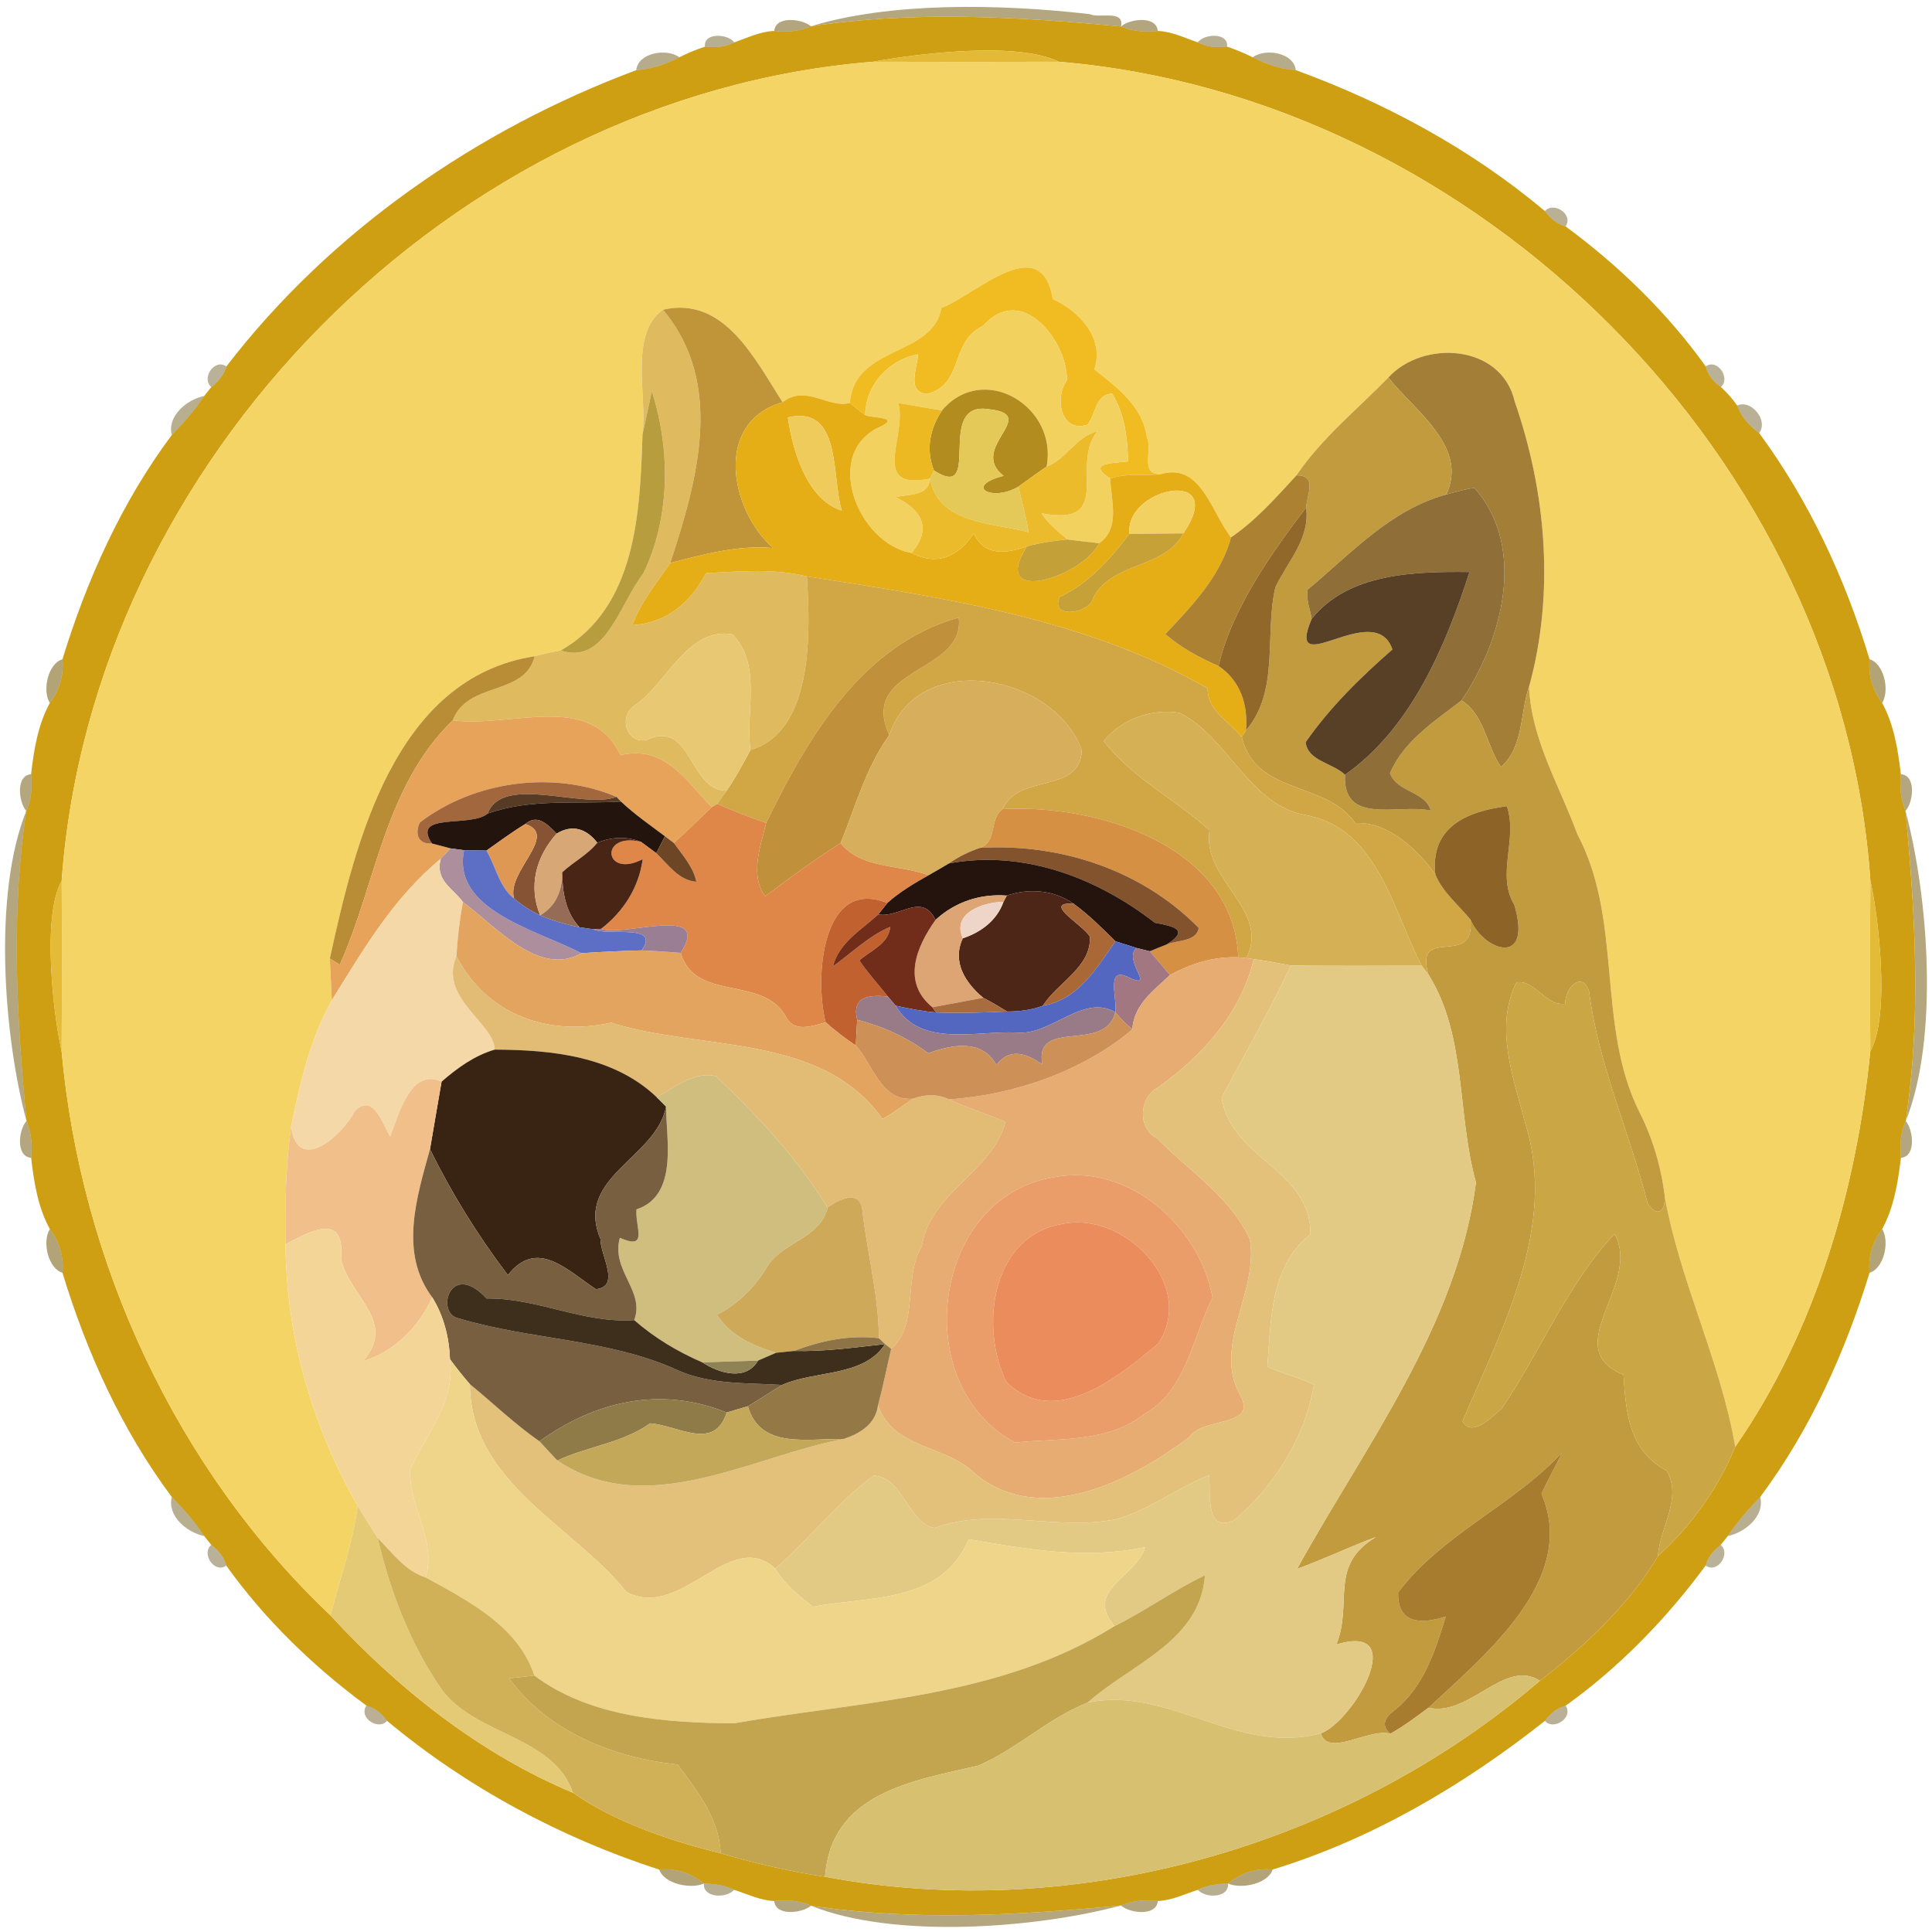 <?xml version="1.0" encoding="UTF-8" ?>
<!DOCTYPE svg PUBLIC "-//W3C//DTD SVG 1.1//EN" "http://www.w3.org/Graphics/SVG/1.1/DTD/svg11.dtd">
<svg width="250pt" height="250pt" viewBox="0 0 250 250" version="1.1" xmlns="http://www.w3.org/2000/svg">
<g id="#6c530583">
<path fill="#6c5305" opacity="0.51" d=" M 104.94 3.40 C 115.04 0.29 129.18 0.46 141.02 1.83 C 142.25 2.42 145.52 1.19 145.06 3.43 C 131.71 2.16 118.27 1.38 104.94 3.40 Z" />
<path fill="#6c5305" opacity="0.51" d=" M 246.57 104.94 C 249.52 115.91 250.94 134.27 246.60 145.06 C 248.61 131.73 247.84 118.29 246.57 104.94 Z" />
<path fill="#6c5305" opacity="0.51" d=" M 104.94 246.60 C 118.27 248.61 131.71 247.84 145.06 246.57 C 134.09 249.52 115.72 250.94 104.94 246.60 Z" />
</g>
<g id="#cd9d0cf7">
<path fill="#cd9d0c" opacity="0.97" d=" M 104.94 3.40 C 118.27 1.38 131.71 2.16 145.06 3.43 C 146.57 4.06 148.20 4.19 149.81 4.01 C 151.63 4.06 153.29 4.91 154.99 5.48 C 156.15 6.12 157.49 6.18 158.78 6.04 C 159.91 6.41 161.02 6.87 162.09 7.41 C 163.83 8.30 165.71 8.95 167.67 9.07 C 179.28 13.31 190.43 19.33 199.91 27.32 C 200.59 28.23 201.46 28.99 202.58 29.29 C 209.45 34.35 215.75 40.46 220.72 47.41 C 221.00 48.54 221.75 49.42 222.68 50.08 C 223.48 50.80 224.18 51.60 224.79 52.48 C 225.33 53.95 226.37 55.13 227.63 56.03 C 234.11 64.82 238.77 74.88 241.92 85.31 C 241.72 87.36 242.32 89.32 243.55 90.96 C 245.09 93.78 245.60 97.03 245.97 100.19 C 245.80 101.80 245.94 103.43 246.57 104.94 C 247.84 118.29 248.61 131.73 246.60 145.06 C 245.93 146.55 245.80 148.19 245.98 149.81 C 245.60 152.96 245.09 156.22 243.55 159.04 C 242.32 160.68 241.72 162.63 241.92 164.69 C 238.76 175.00 234.24 185.03 227.77 193.71 C 226.25 195.28 224.79 196.93 223.58 198.76 C 223.35 199.05 222.89 199.62 222.66 199.91 C 221.77 200.60 221.01 201.46 220.71 202.58 C 215.65 209.45 209.54 215.75 202.59 220.72 C 201.46 221.00 200.59 221.76 199.91 222.68 C 189.43 230.98 177.53 238.00 164.68 241.92 C 162.55 241.70 160.55 242.38 158.91 243.73 C 157.57 243.77 156.22 243.93 155.01 244.54 C 153.30 245.09 151.63 245.92 149.81 245.99 C 148.20 245.80 146.56 245.94 145.06 246.57 C 131.71 247.84 118.27 248.61 104.94 246.60 C 103.44 245.92 101.80 245.80 100.19 245.99 C 98.37 245.92 96.70 245.09 94.99 244.54 C 93.78 243.93 92.42 243.77 91.09 243.73 C 89.44 242.38 87.44 241.70 85.31 241.93 C 72.55 237.80 60.40 231.28 50.09 222.68 C 49.41 221.77 48.54 221.00 47.42 220.71 C 40.55 215.65 34.24 209.54 29.28 202.59 C 28.99 201.46 28.23 200.60 27.34 199.91 C 27.11 199.62 26.65 199.05 26.42 198.76 C 25.21 196.93 23.75 195.28 22.23 193.71 C 15.76 185.03 11.22 175.02 8.08 164.69 C 8.28 162.63 7.68 160.68 6.45 159.04 C 4.90 156.22 4.39 152.96 4.03 149.81 C 4.20 148.20 4.06 146.57 3.43 145.06 C 2.16 131.71 1.39 118.27 3.40 104.94 C 4.07 103.44 4.20 101.80 4.02 100.19 C 4.39 97.03 4.90 93.78 6.45 90.96 C 7.68 89.32 8.28 87.37 8.08 85.31 C 11.24 75.00 15.75 64.97 22.23 56.29 C 23.75 54.72 25.21 53.07 26.42 51.24 C 26.65 50.95 27.11 50.38 27.34 50.09 C 28.23 49.39 28.99 48.53 29.29 47.42 C 42.72 29.93 61.75 16.76 82.33 9.08 C 84.29 8.95 86.17 8.30 87.91 7.41 C 88.98 6.87 90.08 6.41 91.22 6.04 C 92.51 6.18 93.85 6.12 95.01 5.48 C 96.70 4.91 98.37 4.06 100.19 4.01 C 101.80 4.19 103.45 4.07 104.94 3.40 M 112.98 7.99 C 58.49 12.34 11.91 59.60 7.98 113.99 C 5.39 118.53 6.92 131.41 7.97 136.00 C 10.45 163.37 22.76 190.08 42.76 209.03 C 51.52 218.56 62.21 227.01 74.14 231.98 C 79.51 235.75 86.74 238.21 93.25 239.81 C 97.68 241.11 102.19 242.18 106.76 242.85 C 139.18 248.97 174.25 238.91 199.26 217.49 C 204.35 213.61 210.97 207.61 214.54 201.32 C 218.77 197.64 222.54 192.21 224.54 187.21 C 234.92 172.30 240.23 153.95 242.02 136.01 C 244.61 131.46 243.07 118.58 242.03 114.00 C 238.32 59.42 191.36 12.53 137.02 7.99 C 131.53 5.29 118.44 6.99 112.98 7.99 Z" />
</g>
<g id="#6b520582">
<path fill="#6b5205" opacity="0.51" d=" M 100.19 4.01 C 100.32 2.03 103.78 2.40 104.94 3.40 C 103.45 4.07 101.80 4.19 100.19 4.01 Z" />
<path fill="#6b5205" opacity="0.51" d=" M 145.06 3.43 C 146.20 2.39 149.69 2.02 149.81 4.01 C 148.20 4.19 146.57 4.06 145.06 3.43 Z" />
<path fill="#6b5205" opacity="0.51" d=" M 100.19 245.99 C 101.80 245.80 103.44 245.92 104.94 246.60 C 103.78 247.60 100.32 247.97 100.19 245.99 Z" />
<path fill="#6b5205" opacity="0.51" d=" M 145.06 246.57 C 146.56 245.94 148.20 245.80 149.81 245.99 C 149.69 247.98 146.20 247.61 145.06 246.57 Z" />
</g>
<g id="#5e480571">
<path fill="#5e4805" opacity="0.44" d=" M 91.22 6.04 C 91.00 4.18 94.18 4.34 95.01 5.48 C 93.85 6.12 92.51 6.18 91.22 6.04 Z" />
<path fill="#5e4805" opacity="0.44" d=" M 154.99 5.48 C 155.81 4.34 159.00 4.18 158.78 6.04 C 157.49 6.18 156.15 6.12 154.99 5.48 Z" />
<path fill="#5e4805" opacity="0.44" d=" M 91.09 243.73 C 92.42 243.77 93.78 243.93 94.99 244.54 C 94.04 245.67 90.93 245.63 91.09 243.73 Z" />
<path fill="#5e4805" opacity="0.44" d=" M 155.01 244.54 C 156.22 243.93 157.57 243.77 158.91 243.73 C 159.06 245.63 155.96 245.67 155.01 244.54 Z" />
</g>
<g id="#614a0476">
<path fill="#614a04" opacity="0.46" d=" M 82.33 9.08 C 82.56 6.83 86.22 6.19 87.91 7.41 C 86.17 8.30 84.29 8.95 82.33 9.08 Z" />
<path fill="#614a04" opacity="0.46" d=" M 162.09 7.41 C 163.78 6.19 167.44 6.83 167.67 9.07 C 165.71 8.95 163.83 8.30 162.09 7.41 Z" />
</g>
<g id="#e3b935ff">
<path fill="#e3b935" opacity="1.00" d=" M 112.98 7.99 C 118.44 6.99 131.53 5.29 137.02 7.99 C 129.01 8.02 121.00 8.01 112.98 7.99 Z" />
</g>
<g id="#f5d466ff">
<path fill="#f5d466" opacity="1.00" d=" M 7.98 113.99 C 11.91 59.60 58.49 12.34 112.98 7.99 C 121.00 8.01 129.01 8.02 137.02 7.99 C 191.36 12.53 238.32 59.42 242.03 114.00 C 241.97 121.34 241.96 128.67 242.02 136.01 C 240.23 153.95 234.92 172.30 224.54 187.21 C 222.63 176.07 217.39 165.89 215.42 154.82 C 214.96 151.00 213.86 147.27 212.11 143.84 C 206.55 132.59 210.04 119.10 204.11 107.95 C 201.82 101.69 198.13 95.66 197.86 88.86 C 201.19 76.77 200.09 63.73 196.01 51.98 C 194.31 44.52 184.17 43.91 179.65 48.85 C 175.62 52.99 171.02 56.70 167.76 61.51 C 165.13 64.37 162.53 67.33 159.30 69.53 C 156.77 66.37 155.40 59.75 150.18 61.37 C 147.42 61.41 149.19 58.28 148.41 56.63 C 147.89 52.58 144.56 50.13 141.60 47.80 C 143.01 43.62 139.39 40.10 136.23 38.70 C 134.73 29.70 126.28 38.15 121.82 39.84 C 120.70 46.22 110.57 44.62 109.96 52.14 C 107.23 52.90 104.25 49.68 101.27 52.05 C 97.70 46.52 93.72 38.23 85.78 40.08 C 81.35 43.27 83.78 51.27 83.14 56.21 C 82.82 66.20 82.36 78.58 72.56 84.17 C 71.42 84.36 70.30 84.61 69.19 84.92 C 51.08 87.71 45.98 108.92 42.68 124.04 C 42.75 125.39 42.88 128.09 42.94 129.43 C 40.10 134.52 38.80 140.20 37.66 145.86 C 36.95 150.87 36.89 155.95 36.95 161.01 C 37.02 172.87 40.42 184.59 46.29 194.86 C 45.64 199.70 43.97 204.31 42.76 209.03 C 22.76 190.08 10.45 163.37 7.97 136.00 C 8.03 128.66 8.03 121.33 7.98 113.99 Z" />
</g>
<g id="#5844046b">
<path fill="#584404" opacity="0.42" d=" M 199.91 27.32 C 201.07 26.00 203.66 27.79 202.58 29.29 C 201.46 28.99 200.59 28.23 199.91 27.32 Z" />
<path fill="#584404" opacity="0.42" d=" M 47.42 220.71 C 48.54 221.00 49.41 221.77 50.09 222.68 C 48.92 224.00 46.34 222.21 47.42 220.71 Z" />
<path fill="#584404" opacity="0.42" d=" M 199.91 222.68 C 200.59 221.76 201.46 221.00 202.59 220.72 C 203.65 222.21 201.07 224.00 199.91 222.68 Z" />
</g>
<g id="#f0bc22ff">
<path fill="#f0bc22" opacity="1.00" d=" M 121.82 39.84 C 126.28 38.15 134.73 29.70 136.23 38.70 C 139.39 40.10 143.01 43.62 141.60 47.80 C 144.56 50.13 147.89 52.58 148.41 56.63 C 149.19 58.28 147.42 61.41 150.18 61.37 C 148.01 61.58 145.76 61.18 143.65 61.93 C 140.60 59.89 143.78 59.97 145.97 59.70 C 145.90 56.71 145.53 53.54 143.91 50.95 C 141.74 50.96 141.81 53.60 140.74 54.95 C 137.22 56.09 136.43 51.45 138.05 49.19 C 138.16 44.26 132.24 36.46 127.20 42.18 C 122.85 44.21 124.79 49.76 119.97 50.97 C 117.22 50.75 118.73 47.56 118.79 45.85 C 114.96 46.57 112.04 49.77 111.95 53.71 C 111.27 53.21 110.61 52.68 109.96 52.14 C 110.57 44.62 120.70 46.22 121.82 39.84 Z" />
</g>
<g id="#dfba5eff">
<path fill="#dfba5e" opacity="1.00" d=" M 83.14 56.21 C 83.78 51.27 81.35 43.27 85.78 40.08 C 93.77 49.57 90.29 62.03 86.73 72.85 C 84.97 75.45 82.90 77.93 81.82 80.90 C 86.27 80.60 89.34 78.01 91.36 74.16 C 95.69 73.95 100.15 73.52 104.41 74.59 C 104.82 81.25 105.45 94.59 97.11 97.05 C 96.41 92.17 98.66 86.04 94.77 82.08 C 89.01 81.10 86.32 88.36 82.24 91.21 C 79.64 92.81 81.43 97.07 84.37 95.45 C 89.56 93.79 89.29 102.29 94.02 102.32 C 93.72 102.75 93.12 103.59 92.82 104.02 L 92.11 104.43 C 88.66 100.98 86.14 96.39 80.27 97.71 C 76.44 89.43 66.16 94.21 58.59 93.21 C 60.52 88.10 67.90 90.14 69.19 84.92 C 70.30 84.61 71.42 84.36 72.56 84.17 C 78.36 86.16 80.29 77.90 83.24 74.23 C 86.74 66.96 86.78 58.22 84.35 50.63 C 84.05 52.02 83.45 54.81 83.14 56.21 Z" />
</g>
<g id="#c09539ff">
<path fill="#c09539" opacity="1.00" d=" M 85.78 40.08 C 93.72 38.23 97.70 46.52 101.27 52.05 C 92.35 54.62 94.41 65.89 100.02 70.91 C 95.45 70.52 91.07 71.72 86.73 72.85 C 90.29 62.03 93.77 49.57 85.78 40.08 Z" />
</g>
<g id="#f3d15fff">
<path fill="#f3d15f" opacity="1.00" d=" M 127.20 42.18 C 132.24 36.46 138.16 44.26 138.05 49.19 C 136.43 51.45 137.22 56.09 140.74 54.95 C 141.81 53.60 141.74 50.96 143.91 50.95 C 145.53 53.54 145.90 56.71 145.97 59.70 C 143.78 59.97 140.60 59.89 143.65 61.93 C 143.79 64.83 144.98 68.36 142.24 70.29 C 140.87 70.14 139.49 69.98 138.12 69.81 C 136.92 68.76 135.63 67.77 134.76 66.42 C 144.32 68.24 138.40 60.04 142.00 55.84 C 139.25 56.42 138.03 59.42 135.43 60.37 C 136.91 52.61 127.28 46.78 121.91 53.09 C 120.00 52.84 118.12 52.44 116.22 52.15 C 117.49 56.20 112.37 63.60 120.36 61.92 C 120.15 64.29 117.62 63.87 115.92 64.34 C 119.25 65.96 120.68 68.38 117.95 71.55 C 110.90 70.31 106.30 58.41 114.05 55.15 C 116.45 53.91 112.91 54.15 111.95 53.71 C 112.04 49.77 114.96 46.57 118.79 45.85 C 118.73 47.56 117.22 50.75 119.97 50.97 C 124.79 49.76 122.85 44.21 127.20 42.18 Z" />
</g>
<g id="#a37e36ff">
<path fill="#a37e36" opacity="1.00" d=" M 179.65 48.85 C 184.17 43.91 194.31 44.52 196.01 51.98 C 200.09 63.73 201.19 76.77 197.86 88.86 C 196.69 92.21 197.17 96.70 194.22 99.24 C 192.35 96.52 192.09 92.47 189.12 90.64 C 194.34 82.96 197.66 70.86 190.78 63.13 C 189.54 63.30 188.34 63.66 187.15 63.99 C 190.05 57.77 183.02 53.16 179.65 48.85 Z" />
</g>
<g id="#56420468">
<path fill="#564204" opacity="0.41" d=" M 27.34 50.09 C 25.99 48.93 27.79 46.33 29.29 47.42 C 28.99 48.53 28.23 49.39 27.34 50.09 Z" />
<path fill="#564204" opacity="0.41" d=" M 220.72 47.41 C 222.21 46.35 223.99 48.91 222.68 50.08 C 221.75 49.42 221.00 48.54 220.72 47.41 Z" />
<path fill="#564204" opacity="0.41" d=" M 27.34 199.91 C 28.23 200.60 28.99 201.46 29.28 202.59 C 27.78 203.67 25.99 201.07 27.34 199.91 Z" />
<path fill="#564204" opacity="0.41" d=" M 220.71 202.58 C 221.01 201.46 221.77 200.60 222.66 199.91 C 224.01 201.07 222.21 203.67 220.71 202.58 Z" />
</g>
<g id="#c19b3eff">
<path fill="#c19b3e" opacity="1.00" d=" M 167.76 61.51 C 171.02 56.70 175.62 52.99 179.65 48.85 C 183.02 53.16 190.05 57.77 187.15 63.99 C 179.87 65.98 174.82 71.64 169.21 76.30 C 168.99 77.59 169.53 78.84 169.73 80.09 C 166.15 88.52 177.92 77.32 180.18 84.04 C 176.05 87.65 172.09 91.53 168.95 96.04 C 169.24 98.50 172.47 98.72 174.04 100.25 C 173.75 106.88 180.89 103.97 185.15 104.89 C 184.42 102.33 180.78 102.57 179.86 100.04 C 181.68 95.85 185.63 93.32 189.12 90.64 C 192.09 92.47 192.35 96.52 194.22 99.24 C 197.17 96.70 196.69 92.21 197.86 88.86 C 198.13 95.66 201.82 101.69 204.11 107.95 C 210.04 119.10 206.55 132.59 212.11 143.84 C 213.86 147.27 214.96 151.00 215.42 154.82 C 215.50 156.94 214.35 157.50 213.20 155.70 C 210.87 146.51 206.82 137.76 205.63 128.31 C 204.73 125.50 202.45 127.93 202.55 129.88 C 199.99 130.27 198.66 126.72 196.22 127.12 C 193.32 133.00 195.87 139.56 197.40 145.46 C 201.53 158.81 194.33 171.94 189.25 183.89 C 190.44 186.10 193.06 183.33 194.30 182.28 C 199.35 174.92 202.75 166.22 208.92 159.67 C 212.53 166.16 201.53 174.38 210.08 177.90 C 210.39 182.81 210.79 187.73 215.71 190.34 C 217.69 193.96 214.79 197.62 214.54 201.32 C 210.97 207.61 204.35 213.61 199.26 217.49 C 194.73 214.53 190.13 222.20 184.85 220.98 C 192.24 214.08 204.22 204.34 199.47 193.31 C 200.26 191.49 201.30 189.79 202.12 187.97 C 195.78 194.79 186.48 198.62 180.92 206.06 C 180.79 210.17 183.95 210.20 187.07 209.18 C 185.73 213.64 184.17 218.43 180.36 221.37 C 179.24 222.19 178.62 223.30 179.92 224.34 C 177.00 223.60 171.90 227.45 170.91 224.30 C 175.21 222.69 182.48 209.88 172.93 212.80 C 175.10 207.33 171.88 202.64 178.02 198.90 C 174.58 200.17 171.29 201.78 167.84 203.01 C 176.64 187.09 188.61 171.50 190.99 153.00 C 188.50 144.15 189.82 134.04 184.84 126.11 C 182.90 119.57 190.98 125.41 190.27 118.99 C 192.11 123.18 198.33 125.10 195.95 117.09 C 193.57 113.14 196.45 108.53 194.98 104.32 C 189.76 105.01 185.07 107.01 185.73 113.15 C 183.47 109.96 179.57 106.27 175.36 106.51 C 171.64 101.01 162.55 102.98 160.68 95.38 L 161.23 94.50 C 165.62 89.40 163.60 82.08 165.03 76.01 C 166.61 72.63 169.56 69.72 169.01 65.67 C 169.13 64.01 170.50 61.48 167.76 61.51 Z" />
</g>
<g id="#b38c20ff">
<path fill="#b38c20" opacity="1.00" d=" M 121.91 53.09 C 127.28 46.78 136.91 52.61 135.43 60.37 C 134.20 61.23 132.98 62.09 131.78 62.97 C 128.46 64.98 124.56 62.96 129.86 61.57 C 125.20 57.95 134.70 53.69 128.01 52.96 C 120.81 51.76 127.36 65.05 120.85 60.88 C 119.78 58.17 120.31 55.46 121.91 53.09 Z" />
</g>
<g id="#5d470471">
<path fill="#5d4704" opacity="0.44" d=" M 22.23 56.29 C 21.60 53.81 24.24 51.67 26.42 51.24 C 25.21 53.07 23.75 54.72 22.23 56.29 Z" />
<path fill="#5d4704" opacity="0.44" d=" M 22.23 193.71 C 23.75 195.28 25.21 196.93 26.42 198.76 C 24.24 198.33 21.60 196.19 22.23 193.71 Z" />
<path fill="#5d4704" opacity="0.44" d=" M 223.58 198.76 C 224.79 196.93 226.25 195.28 227.77 193.71 C 228.40 196.19 225.76 198.33 223.58 198.76 Z" />
</g>
<g id="#b89d3fff">
<path fill="#b89d3f" opacity="1.00" d=" M 84.35 50.63 C 86.78 58.22 86.74 66.96 83.24 74.23 C 80.29 77.90 78.36 86.16 72.56 84.17 C 82.36 78.58 82.82 66.20 83.14 56.21 C 83.45 54.81 84.05 52.02 84.35 50.63 Z" />
</g>
<g id="#e5ae17ff">
<path fill="#e5ae17" opacity="1.00" d=" M 101.27 52.05 C 104.25 49.68 107.23 52.90 109.96 52.14 C 110.61 52.68 111.27 53.21 111.95 53.71 C 112.91 54.15 116.45 53.91 114.05 55.15 C 106.30 58.41 110.90 70.31 117.95 71.55 C 121.47 73.38 124.20 71.78 126.00 69.02 C 127.42 72.01 130.15 71.65 132.87 70.71 C 127.96 78.45 139.95 74.76 142.24 70.29 C 144.98 68.36 143.79 64.83 143.65 61.93 C 145.76 61.18 148.01 61.58 150.18 61.37 C 155.40 59.75 156.77 66.37 159.30 69.53 C 157.90 74.59 154.29 78.35 150.79 82.05 C 152.82 83.83 155.22 85.11 157.68 86.18 C 160.51 88.10 161.51 91.17 161.23 94.50 L 160.68 95.38 C 159.06 93.35 156.24 91.99 156.27 89.08 C 140.60 80.06 122.08 77.33 104.41 74.59 C 100.15 73.52 95.69 73.95 91.36 74.16 C 89.34 78.01 86.27 80.60 81.82 80.90 C 82.90 77.93 84.97 75.45 86.73 72.85 C 91.07 71.72 95.45 70.52 100.02 70.91 C 94.41 65.89 92.35 54.62 101.27 52.05 M 101.95 54.01 C 102.57 58.42 104.47 64.67 108.93 66.07 C 107.55 61.66 108.97 52.39 101.95 54.01 M 146.15 69.08 C 143.64 72.35 140.99 75.41 137.16 77.23 C 135.72 80.11 140.96 79.48 141.45 77.40 C 143.80 72.64 150.74 73.65 153.12 69.02 C 159.04 60.34 145.50 63.04 146.15 69.08 Z" />
</g>
<g id="#ecb922ff">
<path fill="#ecb922" opacity="1.00" d=" M 116.22 52.15 C 118.12 52.44 120.00 52.84 121.91 53.09 C 120.31 55.46 119.78 58.17 120.85 60.88 C 120.72 61.14 120.48 61.66 120.36 61.92 C 112.37 63.60 117.49 56.20 116.22 52.15 Z" />
</g>
<g id="#5944046c">
<path fill="#594404" opacity="0.42" d=" M 224.79 52.48 C 226.59 51.62 228.88 54.41 227.63 56.03 C 226.37 55.13 225.33 53.95 224.79 52.48 Z" />
</g>
<g id="#e4c858ff">
<path fill="#e4c858" opacity="1.00" d=" M 120.85 60.88 C 127.36 65.05 120.81 51.76 128.01 52.96 C 134.70 53.69 125.20 57.95 129.86 61.57 C 124.56 62.96 128.46 64.98 131.78 62.97 C 132.23 64.93 132.78 66.87 133.10 68.86 C 128.33 67.62 121.39 67.80 120.36 61.92 C 120.48 61.66 120.72 61.14 120.85 60.88 Z" />
</g>
<g id="#eecb5bff">
<path fill="#eecb5b" opacity="1.00" d=" M 101.95 54.01 C 108.97 52.39 107.55 61.66 108.93 66.07 C 104.47 64.67 102.57 58.42 101.95 54.01 Z" />
</g>
<g id="#ecbb2cff">
<path fill="#ecbb2c" opacity="1.00" d=" M 135.43 60.37 C 138.03 59.42 139.25 56.42 142.00 55.84 C 138.40 60.04 144.32 68.24 134.76 66.42 C 135.63 67.77 136.92 68.76 138.12 69.81 C 136.35 69.98 134.58 70.22 132.87 70.71 C 130.15 71.65 127.42 72.01 126.00 69.02 C 124.20 71.78 121.47 73.38 117.95 71.55 C 120.68 68.38 119.25 65.96 115.92 64.34 C 117.62 63.87 120.15 64.29 120.36 61.92 C 121.39 67.80 128.33 67.62 133.10 68.86 C 132.78 66.87 132.23 64.93 131.78 62.97 C 132.98 62.09 134.20 61.23 135.43 60.37 Z" />
</g>
<g id="#ac8232ff">
<path fill="#ac8232" opacity="1.00" d=" M 159.30 69.53 C 162.53 67.33 165.13 64.37 167.76 61.51 C 170.50 61.48 169.13 64.01 169.01 65.67 C 164.56 71.52 159.37 78.83 157.68 86.18 C 155.22 85.11 152.82 83.83 150.79 82.05 C 154.29 78.35 157.90 74.59 159.30 69.53 Z" />
</g>
<g id="#f3d160ff">
<path fill="#f3d160" opacity="1.00" d=" M 146.15 69.08 C 145.50 63.04 159.04 60.34 153.12 69.02 C 151.37 69.04 147.89 69.06 146.15 69.08 Z" />
</g>
<g id="#8f6f37ff">
<path fill="#8f6f37" opacity="1.00" d=" M 187.15 63.99 C 188.34 63.66 189.54 63.30 190.78 63.13 C 197.66 70.86 194.34 82.96 189.12 90.64 C 185.63 93.32 181.68 95.85 179.86 100.04 C 180.78 102.57 184.42 102.33 185.15 104.89 C 180.89 103.97 173.75 106.88 174.04 100.25 C 182.53 94.33 187.05 83.66 190.15 74.02 C 183.18 73.94 174.45 74.12 169.73 80.09 C 169.53 78.84 168.99 77.59 169.21 76.30 C 174.82 71.64 179.87 65.98 187.15 63.99 Z" />
</g>
<g id="#91682aff">
<path fill="#91682a" opacity="1.00" d=" M 157.68 86.18 C 159.37 78.83 164.56 71.52 169.01 65.67 C 169.56 69.72 166.61 72.63 165.03 76.01 C 163.60 82.08 165.62 89.40 161.23 94.50 C 161.51 91.17 160.51 88.10 157.68 86.18 Z" />
</g>
<g id="#c6a138ff">
<path fill="#c6a138" opacity="1.00" d=" M 146.15 69.08 C 147.89 69.06 151.37 69.04 153.12 69.02 C 150.74 73.65 143.80 72.64 141.45 77.40 C 140.96 79.48 135.72 80.11 137.16 77.23 C 140.99 75.41 143.64 72.35 146.15 69.08 Z" />
</g>
<g id="#c4a039ff">
<path fill="#c4a039" opacity="1.00" d=" M 132.87 70.71 C 134.58 70.22 136.35 69.98 138.12 69.81 C 139.49 69.98 140.87 70.14 142.24 70.29 C 139.95 74.76 127.96 78.45 132.87 70.71 Z" />
</g>
<g id="#574026ff">
<path fill="#574026" opacity="1.00" d=" M 169.73 80.09 C 174.45 74.12 183.18 73.94 190.15 74.02 C 187.05 83.66 182.53 94.33 174.04 100.25 C 172.47 98.72 169.24 98.50 168.95 96.04 C 172.09 91.53 176.05 87.65 180.18 84.04 C 177.92 77.32 166.15 88.52 169.73 80.09 Z" />
</g>
<g id="#d1a645ff">
<path fill="#d1a645" opacity="1.00" d=" M 104.41 74.59 C 122.08 77.33 140.60 80.06 156.27 89.08 C 156.24 91.99 159.06 93.35 160.68 95.38 C 162.55 102.98 171.64 101.01 175.36 106.51 C 179.57 106.27 183.47 109.96 185.73 113.15 C 186.68 115.49 188.72 117.08 190.27 118.99 C 190.98 125.41 182.90 119.57 184.84 126.11 C 184.62 125.82 184.18 125.25 183.96 124.96 C 180.17 117.64 178.23 107.05 168.78 105.44 C 161.55 104.01 158.93 95.42 152.66 92.25 C 149.06 91.62 145.11 93.07 142.82 95.88 C 146.51 100.69 152.11 103.43 156.51 107.44 C 155.50 113.90 164.43 117.67 161.28 123.98 L 160.23 123.88 C 159.67 109.33 141.81 104.02 129.75 104.70 C 131.79 99.99 139.75 102.82 139.98 97.09 C 136.51 87.32 118.91 83.82 115.07 95.12 C 111.05 86.30 124.93 87.18 124.06 79.91 C 111.43 83.43 104.46 95.58 99.14 106.48 C 96.99 105.78 94.89 104.92 92.82 104.02 C 93.12 103.59 93.72 102.75 94.02 102.32 C 95.19 100.65 96.13 98.83 97.11 97.05 C 105.45 94.59 104.82 81.25 104.41 74.59 Z" />
</g>
<g id="#c1903aff">
<path fill="#c1903a" opacity="1.00" d=" M 99.14 106.48 C 104.46 95.58 111.43 83.43 124.06 79.91 C 124.93 87.18 111.05 86.30 115.07 95.12 C 112.05 99.33 110.70 104.36 108.77 109.11 C 105.39 111.23 102.19 113.60 99.01 115.99 C 96.99 113.22 98.43 109.49 99.14 106.48 Z" />
</g>
<g id="#e9c873ff">
<path fill="#e9c873" opacity="1.00" d=" M 82.24 91.21 C 86.32 88.36 89.01 81.10 94.77 82.08 C 98.66 86.04 96.41 92.17 97.11 97.05 C 96.13 98.83 95.19 100.65 94.02 102.32 C 89.29 102.29 89.56 93.79 84.37 95.45 C 81.43 97.07 79.64 92.81 82.24 91.21 Z" />
</g>
<g id="#7257058a">
<path fill="#725705" opacity="0.54" d=" M 6.45 90.96 C 5.41 89.29 6.26 85.82 8.08 85.31 C 8.28 87.37 7.68 89.32 6.45 90.96 Z" />
<path fill="#725705" opacity="0.54" d=" M 241.92 85.31 C 243.74 85.82 244.58 89.29 243.55 90.96 C 242.32 89.32 241.72 87.36 241.92 85.31 Z" />
<path fill="#725705" opacity="0.54" d=" M 6.45 159.04 C 7.68 160.68 8.28 162.63 8.08 164.69 C 6.26 164.18 5.41 160.70 6.45 159.04 Z" />
<path fill="#725705" opacity="0.54" d=" M 241.92 164.69 C 241.72 162.63 242.32 160.68 243.55 159.04 C 244.58 160.70 243.74 164.18 241.92 164.69 Z" />
</g>
<g id="#b98c36ff">
<path fill="#b98c36" opacity="1.00" d=" M 42.68 124.04 C 45.98 108.92 51.08 87.71 69.19 84.92 C 67.90 90.14 60.52 88.10 58.59 93.21 C 49.73 101.81 48.70 114.28 43.97 124.83 C 43.65 124.63 43.00 124.24 42.68 124.04 Z" />
</g>
<g id="#d7ae5bff">
<path fill="#d7ae5b" opacity="1.00" d=" M 115.07 95.12 C 118.91 83.82 136.51 87.32 139.98 97.09 C 139.75 102.82 131.79 99.99 129.75 104.70 C 127.94 105.99 129.10 108.87 126.84 109.71 C 125.40 110.19 124.03 110.86 122.79 111.73 C 121.92 112.25 121.05 112.76 120.16 113.26 C 116.46 111.84 111.48 112.48 108.77 109.11 C 110.70 104.36 112.05 99.33 115.07 95.12 Z" />
</g>
<g id="#d5b054ff">
<path fill="#d5b054" opacity="1.00" d=" M 142.82 95.88 C 145.11 93.07 149.06 91.62 152.66 92.25 C 158.93 95.42 161.55 104.01 168.78 105.44 C 178.23 107.05 180.17 117.64 183.96 124.96 C 178.32 124.98 172.68 125.00 167.05 124.94 C 165.45 124.64 163.85 124.32 162.23 124.12 L 161.28 123.98 C 164.43 117.67 155.50 113.90 156.51 107.44 C 152.11 103.43 146.51 100.69 142.82 95.88 Z" />
</g>
<g id="#e7a35aff">
<path fill="#e7a35a" opacity="1.00" d=" M 43.97 124.83 C 48.70 114.28 49.73 101.81 58.59 93.21 C 66.16 94.21 76.44 89.43 80.27 97.71 C 86.14 96.39 88.66 100.98 92.11 104.43 C 90.49 105.99 88.88 107.57 87.20 109.08 C 86.91 108.86 86.33 108.43 86.04 108.21 C 84.11 106.76 82.11 105.38 80.35 103.72 L 79.77 103.11 C 71.72 99.68 61.43 100.99 54.33 106.43 C 53.65 107.88 54.08 109.28 55.90 109.15 C 56.50 109.31 57.70 109.62 58.30 109.78 C 57.98 110.12 57.35 110.79 57.04 111.12 C 50.94 116.14 47.06 122.79 42.94 129.43 C 42.88 128.09 42.75 125.39 42.68 124.04 C 43.00 124.24 43.65 124.63 43.97 124.83 Z" />
</g>
<g id="#6c520582">
<path fill="#6c5205" opacity="0.51" d=" M 3.40 104.94 C 2.39 103.78 2.03 100.31 4.02 100.19 C 4.20 101.80 4.07 103.44 3.40 104.94 Z" />
<path fill="#6c5205" opacity="0.51" d=" M 245.97 100.19 C 247.97 100.30 247.61 103.79 246.57 104.94 C 245.94 103.43 245.80 101.80 245.97 100.19 Z" />
<path fill="#6c5205" opacity="0.51" d=" M 3.43 145.06 C 0.48 134.08 -0.94 115.73 3.40 104.94 C 1.39 118.27 2.16 131.71 3.43 145.06 Z" />
<path fill="#6c5205" opacity="0.51" d=" M 3.43 145.06 C 4.06 146.57 4.20 148.20 4.03 149.81 C 2.03 149.70 2.38 146.20 3.43 145.06 Z" />
<path fill="#6c5205" opacity="0.51" d=" M 245.98 149.81 C 245.80 148.19 245.93 146.55 246.60 145.06 C 247.60 146.22 247.96 149.69 245.98 149.81 Z" />
</g>
<g id="#a2673dff">
<path fill="#a2673d" opacity="1.00" d=" M 54.33 106.43 C 61.43 100.99 71.72 99.68 79.77 103.11 C 75.49 104.77 65.04 100.11 63.10 105.28 C 60.91 107.14 53.15 105.05 55.90 109.15 C 54.08 109.28 53.65 107.88 54.33 106.43 Z" />
</g>
<g id="#583b25ff">
<path fill="#583b25" opacity="1.00" d=" M 63.10 105.28 C 65.04 100.11 75.49 104.77 79.77 103.11 L 80.35 103.72 C 74.60 104.07 68.63 103.29 63.10 105.28 Z" />
</g>
<g id="#23150eff">
<path fill="#23150e" opacity="1.00" d=" M 63.10 105.28 C 68.63 103.29 74.60 104.07 80.35 103.72 C 82.11 105.38 84.11 106.76 86.04 108.21 C 85.76 108.76 85.20 109.86 84.92 110.40 C 84.42 110.03 83.43 109.30 82.93 108.93 C 81.10 108.22 79.22 108.27 77.29 109.05 C 75.88 107.23 74.06 106.63 72.03 107.87 C 70.90 106.73 69.55 105.25 67.97 106.63 C 66.23 107.68 64.61 108.90 62.95 110.06 C 62.23 110.05 60.77 110.03 60.05 110.02 C 59.61 109.96 58.74 109.84 58.30 109.78 C 57.70 109.62 56.50 109.31 55.90 109.15 C 53.15 105.05 60.91 107.14 63.10 105.28 Z" />
</g>
<g id="#df8748ff">
<path fill="#df8748" opacity="1.00" d=" M 92.11 104.43 L 92.82 104.02 C 94.89 104.92 96.99 105.78 99.14 106.48 C 98.43 109.49 96.99 113.22 99.01 115.99 C 102.19 113.60 105.39 111.23 108.77 109.11 C 111.48 112.48 116.46 111.84 120.16 113.26 C 118.29 114.31 116.43 115.42 114.82 116.85 C 106.22 113.41 105.39 126.86 106.85 132.29 C 104.94 132.81 102.67 133.69 101.60 131.38 C 98.51 126.22 89.92 129.64 88.08 123.30 C 92.19 116.91 80.77 121.30 77.78 120.19 C 80.66 117.98 82.69 114.81 83.16 111.18 C 78.16 113.77 77.49 107.63 82.93 108.93 C 83.43 109.30 84.42 110.03 84.92 110.40 C 86.46 111.87 87.80 113.92 90.11 114.10 C 89.70 112.15 88.32 110.65 87.20 109.08 C 88.88 107.57 90.49 105.99 92.11 104.43 Z" />
</g>
<g id="#8d6328ff">
<path fill="#8d6328" opacity="1.00" d=" M 185.73 113.15 C 185.07 107.01 189.76 105.01 194.98 104.32 C 196.45 108.53 193.57 113.14 195.95 117.09 C 198.33 125.10 192.11 123.18 190.27 118.99 C 188.72 117.08 186.68 115.49 185.73 113.15 Z" />
</g>
<g id="#d59043ff">
<path fill="#d59043" opacity="1.00" d=" M 126.84 109.71 C 129.10 108.87 127.94 105.99 129.75 104.70 C 141.81 104.02 159.67 109.33 160.23 123.88 C 157.10 123.75 154.11 124.68 151.39 126.17 C 150.53 125.14 149.66 124.11 148.78 123.09 C 149.34 122.87 150.45 122.42 151.01 122.19 C 152.34 121.65 154.86 121.86 155.11 120.07 C 147.77 112.59 137.25 109.12 126.84 109.71 Z" />
</g>
<g id="#865335ff">
<path fill="#865335" opacity="1.00" d=" M 67.97 106.63 C 69.55 105.25 70.90 106.73 72.03 107.87 C 69.36 110.85 68.33 114.65 69.90 118.45 C 68.69 117.87 67.55 117.15 66.53 116.28 C 65.44 112.85 72.41 108.04 67.97 106.63 Z" />
</g>
<g id="#df9854ff">
<path fill="#df9854" opacity="1.00" d=" M 62.95 110.06 C 64.61 108.90 66.23 107.68 67.97 106.63 C 72.41 108.04 65.44 112.85 66.53 116.28 C 64.60 114.76 64.15 112.11 62.95 110.06 Z" />
</g>
<g id="#d7a875ff">
<path fill="#d7a875" opacity="1.00" d=" M 72.03 107.87 C 74.06 106.63 75.88 107.23 77.29 109.05 C 76.04 110.62 74.20 111.52 72.75 112.88 C 72.77 115.44 71.82 117.30 69.90 118.45 C 68.33 114.65 69.36 110.85 72.03 107.87 Z" />
</g>
<g id="#492516ff">
<path fill="#492516" opacity="1.00" d=" M 77.29 109.05 C 79.22 108.27 81.10 108.22 82.93 108.93 C 77.49 107.63 78.16 113.77 83.16 111.18 C 82.69 114.81 80.66 117.98 77.78 120.19 L 76.76 120.24 C 76.32 120.18 75.43 120.05 74.99 119.99 C 73.18 118.05 72.76 115.44 72.75 112.88 C 74.20 111.52 76.04 110.62 77.29 109.05 Z" />
</g>
<g id="#6d4725ff">
<path fill="#6d4725" opacity="1.00" d=" M 86.04 108.21 C 86.33 108.43 86.91 108.86 87.20 109.08 C 88.32 110.65 89.70 112.15 90.11 114.10 C 87.80 113.92 86.46 111.87 84.92 110.40 C 85.20 109.86 85.76 108.76 86.04 108.21 Z" />
</g>
<g id="#ac8e9cff">
<path fill="#ac8e9c" opacity="1.00" d=" M 58.30 109.78 C 58.74 109.84 59.61 109.96 60.05 110.02 C 58.46 117.77 69.33 120.28 75.24 123.34 C 69.76 126.49 64.17 119.87 59.90 116.72 C 58.57 114.90 56.26 113.91 57.04 111.12 C 57.35 110.79 57.98 110.12 58.30 109.78 Z" />
</g>
<g id="#5c6fc5ff">
<path fill="#5c6fc5" opacity="1.00" d=" M 60.05 110.02 C 60.77 110.03 62.23 110.05 62.95 110.06 C 64.15 112.11 64.60 114.76 66.53 116.28 C 67.55 117.15 68.69 117.87 69.90 118.45 C 71.54 119.13 73.25 119.64 74.99 119.99 C 75.43 120.05 76.32 120.18 76.76 120.24 C 78.68 121.20 85.54 119.42 83.03 122.98 C 80.43 123.05 77.83 123.17 75.24 123.34 C 69.33 120.28 58.46 117.77 60.05 110.02 Z" />
</g>
<g id="#82532cff">
<path fill="#82532c" opacity="1.00" d=" M 122.79 111.73 C 124.03 110.86 125.40 110.19 126.84 109.71 C 137.25 109.12 147.77 112.59 155.11 120.07 C 154.86 121.86 152.34 121.65 151.01 122.19 C 153.93 120.32 151.92 119.86 149.44 119.41 C 141.94 113.56 132.39 109.94 122.79 111.73 Z" />
</g>
<g id="#f4d8a8ff">
<path fill="#f4d8a8" opacity="1.00" d=" M 42.94 129.43 C 47.06 122.79 50.94 116.14 57.04 111.12 C 56.26 113.91 58.57 114.90 59.90 116.72 C 59.48 119.05 59.19 121.39 59.06 123.76 C 56.74 129.17 63.94 132.35 64.02 135.82 C 61.39 136.59 59.18 138.20 57.14 139.97 C 53.13 138.11 51.58 144.28 50.49 147.07 C 49.49 145.40 48.24 141.32 45.90 143.81 C 44.30 146.92 38.58 152.01 37.66 145.86 C 38.80 140.20 40.10 134.52 42.94 129.43 Z" />
</g>
<g id="#24140dff">
<path fill="#24140d" opacity="1.00" d=" M 122.79 111.73 C 132.39 109.94 141.94 113.56 149.44 119.41 C 151.92 119.86 153.93 120.32 151.01 122.19 C 150.45 122.42 149.34 122.87 148.78 123.09 C 148.35 122.99 147.50 122.78 147.07 122.67 C 146.16 122.37 145.25 122.08 144.34 121.80 C 142.60 120.09 140.88 118.36 138.91 116.93 C 136.39 115.16 133.14 114.90 130.28 115.89 C 126.83 115.63 123.61 116.70 121.06 119.03 C 119.26 115.41 116.44 118.83 113.64 118.33 C 113.93 117.96 114.52 117.22 114.82 116.85 C 116.43 115.42 118.29 114.31 120.16 113.26 C 121.05 112.76 121.92 112.25 122.79 111.73 Z" />
</g>
<g id="#976c56ff">
<path fill="#976c56" opacity="1.00" d=" M 69.90 118.45 C 71.82 117.30 72.77 115.44 72.75 112.88 C 72.76 115.44 73.18 118.05 74.99 119.99 C 73.25 119.64 71.54 119.13 69.90 118.45 Z" />
</g>
<g id="#e4ba37ff">
<path fill="#e4ba37" opacity="1.00" d=" M 7.97 136.00 C 6.92 131.41 5.39 118.53 7.98 113.99 C 8.03 121.33 8.03 128.66 7.97 136.00 Z" />
</g>
<g id="#e4bb37ff">
<path fill="#e4bb37" opacity="1.00" d=" M 242.03 114.00 C 243.07 118.58 244.61 131.46 242.02 136.01 C 241.96 128.67 241.97 121.34 242.03 114.00 Z" />
</g>
<g id="#4e2617ff">
<path fill="#4e2617" opacity="1.00" d=" M 130.28 115.89 C 133.14 114.90 136.39 115.16 138.91 116.93 C 134.73 116.72 140.17 119.69 141.02 121.19 C 141.28 125.09 136.85 127.14 134.94 130.14 C 133.47 130.71 131.89 130.89 130.33 130.89 C 129.31 130.26 128.28 129.66 127.22 129.11 C 124.89 127.16 123.16 124.45 124.59 121.41 C 126.94 120.64 129.00 119.10 129.85 116.70 L 130.28 115.89 Z" />
</g>
<g id="#c26130ff">
<path fill="#c26130" opacity="1.00" d=" M 106.85 132.29 C 105.39 126.86 106.22 113.41 114.82 116.85 C 114.52 117.22 113.93 117.96 113.64 118.33 C 111.47 120.31 108.53 122.00 107.79 125.04 C 110.23 123.30 112.39 121.12 115.19 119.94 C 114.98 122.18 112.66 122.96 111.20 124.29 C 112.32 125.93 113.67 127.39 114.89 128.95 C 112.47 128.71 110.18 128.91 110.92 131.96 C 110.87 132.79 110.78 134.45 110.74 135.28 C 109.37 134.38 108.07 133.38 106.85 132.29 Z" />
</g>
<g id="#dda574ff">
<path fill="#dda574" opacity="1.00" d=" M 121.06 119.03 C 123.61 116.70 126.83 115.63 130.28 115.89 L 129.85 116.70 C 127.29 116.73 123.09 118.10 124.59 121.41 C 123.16 124.45 124.89 127.16 127.22 129.11 C 125.58 129.42 122.29 130.03 120.65 130.34 C 116.67 127.09 118.57 122.53 121.06 119.03 Z" />
</g>
<g id="#e3a460ff">
<path fill="#e3a460" opacity="1.00" d=" M 59.06 123.76 C 59.19 121.39 59.48 119.05 59.90 116.72 C 64.17 119.87 69.76 126.49 75.24 123.34 C 77.83 123.17 80.43 123.05 83.03 122.98 C 84.72 123.05 86.40 123.16 88.08 123.30 C 89.92 129.64 98.51 126.22 101.60 131.38 C 102.67 133.69 104.94 132.81 106.85 132.29 C 108.07 133.38 109.37 134.38 110.74 135.28 C 113.00 137.80 114.01 142.55 118.15 142.17 C 116.85 143.06 115.59 144.02 114.20 144.79 C 106.21 133.59 90.68 136.03 79.10 132.34 C 70.72 134.15 62.98 131.23 59.06 123.76 Z" />
</g>
<g id="#722d1aff">
<path fill="#722d1a" opacity="1.00" d=" M 113.64 118.33 C 116.44 118.83 119.26 115.41 121.06 119.03 C 118.57 122.53 116.67 127.09 120.65 130.34 L 121.14 131.01 C 119.37 130.87 117.63 130.51 115.90 130.14 C 115.64 129.84 115.14 129.25 114.89 128.95 C 113.67 127.39 112.32 125.93 111.20 124.29 C 112.66 122.96 114.98 122.18 115.19 119.94 C 112.39 121.12 110.23 123.30 107.79 125.04 C 108.53 122.00 111.47 120.31 113.64 118.33 Z" />
</g>
<g id="#efd5c7ff">
<path fill="#efd5c7" opacity="1.00" d=" M 124.59 121.41 C 123.09 118.10 127.29 116.73 129.85 116.70 C 129.00 119.10 126.94 120.64 124.59 121.41 Z" />
</g>
<g id="#aa6837ff">
<path fill="#aa6837" opacity="1.00" d=" M 141.02 121.19 C 140.17 119.69 134.73 116.72 138.91 116.93 C 140.88 118.36 142.60 120.09 144.34 121.80 C 141.92 125.26 139.51 129.39 134.94 130.14 C 136.85 127.14 141.28 125.09 141.02 121.19 Z" />
</g>
<g id="#9a7e94ff">
<path fill="#9a7e94" opacity="1.00" d=" M 76.76 120.24 L 77.78 120.19 C 80.77 121.30 92.19 116.91 88.08 123.30 C 86.40 123.16 84.72 123.05 83.03 122.98 C 85.54 119.42 78.68 121.20 76.76 120.24 Z" />
</g>
<g id="#5367c1ff">
<path fill="#5367c1" opacity="1.00" d=" M 144.34 121.80 C 145.25 122.08 146.16 122.37 147.07 122.67 C 145.28 124.19 149.43 127.89 146.37 126.63 C 142.95 124.72 144.57 128.95 144.33 130.98 C 140.13 128.56 136.01 134.01 131.61 133.62 C 126.52 133.32 119.07 135.63 115.90 130.14 C 117.63 130.51 119.37 130.87 121.14 131.01 C 124.19 131.13 127.27 131.02 130.33 130.89 C 131.89 130.89 133.47 130.71 134.94 130.14 C 139.51 129.39 141.92 125.26 144.34 121.80 Z" />
</g>
<g id="#a27782ff">
<path fill="#a27782" opacity="1.00" d=" M 147.07 122.67 C 147.50 122.78 148.35 122.99 148.78 123.09 C 149.66 124.11 150.53 125.14 151.39 126.17 C 149.27 128.20 146.73 129.97 146.52 133.20 C 145.73 132.52 144.97 131.80 144.33 130.98 C 144.57 128.95 142.95 124.72 146.37 126.63 C 149.43 127.89 145.28 124.19 147.07 122.67 Z" />
</g>
<g id="#e2bb74ff">
<path fill="#e2bb74" opacity="1.00" d=" M 59.06 123.76 C 62.98 131.23 70.72 134.15 79.10 132.34 C 90.68 136.03 106.21 133.59 114.20 144.79 C 115.59 144.02 116.85 143.06 118.15 142.17 C 119.68 141.61 121.28 141.53 122.77 142.25 C 125.15 143.38 127.70 144.09 130.10 145.18 C 128.42 151.68 120.36 154.27 119.29 161.25 C 116.84 165.26 118.94 171.42 115.32 174.54 L 114.53 173.92 L 113.73 173.16 C 113.69 167.50 112.18 162.00 111.56 156.39 C 111.13 153.87 108.40 155.29 107.10 156.25 C 103.14 149.88 98.10 144.40 92.67 139.27 C 89.91 138.52 87.31 140.73 84.97 141.97 C 79.38 136.65 71.38 135.85 64.02 135.82 C 63.94 132.35 56.74 129.17 59.06 123.76 Z" />
</g>
<g id="#e6ac72ff">
<path fill="#e6ac72" opacity="1.00" d=" M 151.39 126.17 C 154.11 124.68 157.10 123.75 160.23 123.88 L 161.28 123.98 L 162.23 124.12 C 160.53 131.19 155.53 136.67 149.77 140.77 C 147.38 142.05 147.17 146.00 149.73 147.30 C 153.83 151.51 159.24 154.86 161.73 160.37 C 162.90 167.16 156.91 174.10 160.45 180.48 C 162.86 184.75 155.64 183.30 153.87 185.98 C 146.41 191.57 134.67 197.70 126.19 190.71 C 122.33 186.89 115.65 187.57 113.61 181.87 C 114.26 179.45 114.75 176.97 115.32 174.54 C 118.94 171.42 116.84 165.26 119.29 161.25 C 120.36 154.27 128.42 151.68 130.10 145.18 C 127.70 144.09 125.15 143.38 122.77 142.25 C 131.09 141.75 140.26 138.56 146.52 133.20 C 146.73 129.97 149.27 128.20 151.39 126.17 M 136.37 152.34 C 120.56 154.87 117.46 179.30 131.37 186.67 C 136.98 186.06 143.28 186.74 148.01 183.01 C 153.55 179.95 154.26 173.10 156.90 167.91 C 155.29 158.79 146.08 150.44 136.37 152.34 Z" />
</g>
<g id="#e3c17bff">
<path fill="#e3c17b" opacity="1.00" d=" M 162.23 124.12 C 163.85 124.32 165.45 124.64 167.05 124.94 C 164.29 130.75 161.12 136.35 158.08 142.02 C 159.31 150.03 169.72 151.34 169.56 159.73 C 164.35 163.86 164.46 170.78 164.00 176.84 C 165.95 177.77 168.09 178.22 170.03 179.18 C 168.89 185.96 164.93 192.32 159.69 196.73 C 155.89 198.47 156.68 193.20 156.46 190.88 C 152.38 192.54 148.82 195.31 144.57 196.56 C 136.70 198.20 128.59 194.92 120.91 197.72 C 117.56 197.14 116.86 191.14 113.06 190.95 C 108.37 194.37 104.74 199.17 100.31 202.98 C 94.54 197.55 88.10 209.82 81.06 205.99 C 74.23 197.43 60.91 191.94 60.80 179.11 C 63.81 181.56 66.60 184.28 69.80 186.50 C 70.57 187.32 71.33 188.17 72.12 188.99 C 83.62 196.77 97.32 188.42 109.16 186.21 C 111.30 185.48 113.27 184.32 113.61 181.87 C 115.65 187.57 122.33 186.89 126.19 190.71 C 134.67 197.70 146.41 191.57 153.87 185.98 C 155.64 183.30 162.86 184.75 160.45 180.48 C 156.91 174.10 162.90 167.16 161.73 160.37 C 159.24 154.86 153.83 151.51 149.73 147.30 C 147.17 146.00 147.38 142.05 149.77 140.77 C 155.53 136.67 160.53 131.19 162.23 124.12 Z" />
</g>
<g id="#e3ca84ff">
<path fill="#e3ca84" opacity="1.00" d=" M 167.05 124.94 C 172.68 125.00 178.32 124.98 183.96 124.96 C 184.18 125.25 184.62 125.82 184.84 126.11 C 189.82 134.04 188.50 144.15 190.99 153.00 C 188.61 171.50 176.64 187.09 167.84 203.01 C 171.29 201.78 174.58 200.17 178.02 198.90 C 171.88 202.64 175.10 207.33 172.93 212.80 C 182.48 209.88 175.21 222.69 170.91 224.30 C 159.93 227.19 151.24 218.10 140.73 220.32 C 146.33 215.32 155.33 212.40 155.92 203.84 C 151.87 205.77 148.23 208.44 144.21 210.42 C 140.24 205.69 147.04 204.12 148.19 200.20 C 140.44 201.83 132.94 200.49 125.36 199.18 C 121.78 207.56 112.58 206.50 105.17 207.91 C 103.36 206.48 101.51 204.98 100.31 202.98 C 104.74 199.17 108.37 194.37 113.06 190.95 C 116.86 191.14 117.56 197.14 120.91 197.72 C 128.59 194.92 136.70 198.20 144.57 196.56 C 148.82 195.31 152.38 192.54 156.46 190.88 C 156.68 193.20 155.89 198.47 159.69 196.73 C 164.93 192.32 168.89 185.96 170.03 179.18 C 168.09 178.22 165.95 177.77 164.00 176.84 C 164.46 170.78 164.35 163.86 169.56 159.73 C 169.72 151.34 159.31 150.03 158.08 142.02 C 161.12 136.35 164.29 130.75 167.05 124.94 Z" />
</g>
<g id="#caa645ff">
<path fill="#caa645" opacity="1.00" d=" M 196.22 127.12 C 198.66 126.72 199.99 130.27 202.55 129.88 C 202.45 127.93 204.73 125.50 205.63 128.31 C 206.82 137.76 210.87 146.51 213.20 155.70 C 214.35 157.50 215.50 156.94 215.42 154.82 C 217.39 165.89 222.63 176.07 224.54 187.21 C 222.54 192.21 218.77 197.64 214.54 201.32 C 214.79 197.62 217.69 193.96 215.71 190.34 C 210.79 187.73 210.39 182.81 210.08 177.90 C 201.53 174.38 212.53 166.16 208.92 159.67 C 202.75 166.22 199.35 174.92 194.30 182.28 C 193.06 183.33 190.44 186.10 189.25 183.89 C 194.33 171.94 201.53 158.81 197.40 145.46 C 195.87 139.56 193.32 133.00 196.22 127.12 Z" />
</g>
<g id="#997b88ff">
<path fill="#997b88" opacity="1.00" d=" M 110.92 131.96 C 110.18 128.91 112.47 128.71 114.89 128.95 C 115.14 129.25 115.64 129.84 115.90 130.14 C 119.07 135.63 126.52 133.32 131.61 133.62 C 136.01 134.01 140.13 128.56 144.33 130.98 C 143.00 136.37 133.81 131.63 134.87 137.74 C 132.89 136.31 130.62 135.52 128.94 137.82 C 127.10 134.41 123.17 135.17 120.12 136.29 C 117.35 134.22 114.27 132.82 110.92 131.96 Z" />
</g>
<g id="#a86c3fff">
<path fill="#a86c3f" opacity="1.00" d=" M 127.22 129.11 C 128.28 129.66 129.31 130.26 130.33 130.89 C 127.27 131.02 124.19 131.13 121.14 131.01 L 120.65 130.34 C 122.29 130.03 125.58 129.42 127.22 129.11 Z" />
</g>
<g id="#cd9056ff">
<path fill="#cd9056" opacity="1.00" d=" M 134.87 137.74 C 133.81 131.63 143.00 136.37 144.33 130.98 C 144.97 131.80 145.73 132.52 146.52 133.20 C 140.26 138.56 131.09 141.75 122.77 142.25 C 121.28 141.53 119.68 141.61 118.15 142.17 C 114.01 142.55 113.00 137.80 110.74 135.28 C 110.78 134.45 110.87 132.79 110.92 131.96 C 114.27 132.82 117.35 134.22 120.12 136.29 C 123.17 135.17 127.10 134.41 128.94 137.82 C 130.62 135.52 132.89 136.31 134.87 137.74 Z" />
</g>
<g id="#392313ff">
<path fill="#392313" opacity="1.00" d=" M 57.14 139.97 C 59.18 138.20 61.39 136.59 64.02 135.82 C 71.38 135.85 79.38 136.65 84.97 141.97 C 85.28 142.28 85.89 142.89 86.19 143.19 C 84.95 149.85 74.31 152.32 77.70 160.32 C 77.64 162.34 80.38 166.50 77.11 166.82 C 73.43 164.40 69.50 160.16 65.72 164.99 C 61.85 159.91 58.47 154.44 55.64 148.71 C 56.13 145.79 56.64 142.89 57.14 139.97 Z" />
</g>
<g id="#f1bf8aff">
<path fill="#f1bf8a" opacity="1.00" d=" M 50.49 147.07 C 51.58 144.28 53.13 138.11 57.14 139.97 C 56.64 142.89 56.13 145.79 55.64 148.71 C 53.89 155.00 51.65 162.16 55.93 167.87 C 54.29 171.64 50.93 175.00 46.96 176.14 C 51.43 171.00 45.31 167.92 44.12 162.94 C 44.77 156.38 39.53 159.71 36.95 161.01 C 36.89 155.95 36.95 150.87 37.66 145.86 C 38.58 152.01 44.30 146.92 45.90 143.81 C 48.24 141.32 49.49 145.40 50.49 147.07 Z" />
</g>
<g id="#d0be7eff">
<path fill="#d0be7e" opacity="1.00" d=" M 84.97 141.97 C 87.31 140.73 89.91 138.52 92.67 139.27 C 98.10 144.40 103.14 149.88 107.10 156.25 C 106.09 160.41 101.03 160.68 99.14 164.14 C 97.56 166.68 95.46 168.76 92.78 170.12 C 94.48 172.86 97.46 174.14 100.42 175.05 C 99.84 175.30 98.67 175.81 98.09 176.06 C 96.29 176.12 92.68 176.24 90.88 176.29 C 87.68 174.91 84.68 173.11 82.06 170.82 C 83.52 167.07 79.02 164.38 80.21 160.17 C 83.96 161.83 82.17 158.85 82.36 156.49 C 87.83 154.69 86.18 147.31 86.19 143.19 C 85.89 142.89 85.28 142.28 84.97 141.97 Z" />
</g>
<g id="#785f3fff">
<path fill="#785f3f" opacity="1.00" d=" M 86.19 143.19 C 86.18 147.31 87.83 154.69 82.36 156.49 C 82.17 158.85 83.96 161.83 80.21 160.17 C 79.02 164.38 83.52 167.07 82.06 170.82 C 75.51 171.29 69.50 167.92 62.97 168.03 C 58.23 162.91 56.27 170.03 59.37 170.60 C 68.67 173.39 78.76 173.24 87.69 177.30 C 91.92 179.21 96.68 178.92 101.21 179.21 C 99.72 180.12 98.27 181.07 96.78 181.97 C 95.86 182.23 94.95 182.50 94.04 182.78 C 85.38 179.30 76.97 181.35 69.80 186.50 C 66.60 184.28 63.81 181.56 60.80 179.11 C 59.90 178.07 59.04 176.99 58.23 175.88 C 58.12 173.05 57.43 170.29 55.93 167.87 C 51.65 162.16 53.89 155.00 55.64 148.71 C 58.47 154.44 61.85 159.91 65.72 164.99 C 69.50 160.16 73.43 164.40 77.11 166.82 C 80.38 166.50 77.64 162.34 77.70 160.32 C 74.31 152.32 84.95 149.85 86.19 143.19 Z" />
</g>
<g id="#ea9d68ff">
<path fill="#ea9d68" opacity="1.00" d=" M 136.37 152.34 C 146.08 150.44 155.29 158.79 156.90 167.91 C 154.26 173.10 153.55 179.95 148.01 183.01 C 143.28 186.74 136.98 186.06 131.37 186.67 C 117.46 179.30 120.56 154.87 136.37 152.34 M 137.37 158.40 C 128.25 159.97 126.76 171.78 130.22 178.82 C 136.48 184.97 144.63 178.22 149.87 173.87 C 154.91 166.24 145.42 156.59 137.37 158.40 Z" />
</g>
<g id="#cda959ff">
<path fill="#cda959" opacity="1.00" d=" M 107.10 156.25 C 108.40 155.29 111.13 153.87 111.56 156.39 C 112.18 162.00 113.69 167.50 113.73 173.16 C 109.94 172.72 106.26 173.46 102.75 174.81 C 102.17 174.87 101.00 174.99 100.42 175.05 C 97.46 174.14 94.48 172.86 92.78 170.12 C 95.46 168.76 97.56 166.68 99.14 164.14 C 101.03 160.68 106.09 160.41 107.10 156.25 Z" />
</g>
<g id="#eb8c5dff">
<path fill="#eb8c5d" opacity="1.00" d=" M 137.37 158.40 C 145.42 156.59 154.91 166.24 149.87 173.87 C 144.63 178.22 136.48 184.97 130.22 178.82 C 126.76 171.78 128.25 159.97 137.37 158.40 Z" />
</g>
<g id="#f3d697ff">
<path fill="#f3d697" opacity="1.00" d=" M 36.95 161.01 C 39.53 159.71 44.77 156.38 44.12 162.94 C 45.31 167.92 51.43 171.00 46.96 176.14 C 50.93 175.00 54.29 171.64 55.93 167.87 C 57.43 170.29 58.12 173.05 58.23 175.88 C 58.94 181.41 55.18 185.51 53.09 190.15 C 52.81 194.88 56.57 199.32 55.08 204.12 C 52.39 203.28 50.78 200.90 48.87 199.03 C 47.98 197.66 47.12 196.27 46.29 194.86 C 40.42 184.59 37.02 172.87 36.95 161.01 Z" />
</g>
<g id="#3d2f1cff">
<path fill="#3d2f1c" opacity="1.00" d=" M 59.37 170.60 C 56.27 170.03 58.23 162.91 62.97 168.03 C 69.50 167.92 75.51 171.29 82.06 170.82 C 84.68 173.11 87.68 174.91 90.88 176.29 C 93.15 177.76 96.54 178.71 98.09 176.06 C 98.67 175.81 99.84 175.30 100.42 175.05 C 101.00 174.99 102.17 174.87 102.75 174.81 C 106.70 174.91 110.62 174.36 114.53 173.92 C 111.79 178.21 105.39 177.31 101.21 179.21 C 96.68 178.92 91.92 179.21 87.69 177.30 C 78.76 173.24 68.67 173.39 59.37 170.60 Z" />
</g>
<g id="#8d7345ff">
<path fill="#8d7345" opacity="1.00" d=" M 102.75 174.81 C 106.26 173.46 109.94 172.72 113.73 173.16 L 114.53 173.92 C 110.62 174.36 106.70 174.91 102.75 174.81 Z" />
</g>
<g id="#947947ff">
<path fill="#947947" opacity="1.00" d=" M 114.53 173.92 L 115.32 174.54 C 114.75 176.97 114.26 179.45 113.61 181.87 C 113.27 184.32 111.30 185.48 109.16 186.21 C 104.63 186.10 98.36 187.60 96.78 181.97 C 98.27 181.07 99.72 180.12 101.21 179.21 C 105.39 177.31 111.79 178.21 114.53 173.92 Z" />
</g>
<g id="#efd589ff">
<path fill="#efd589" opacity="1.00" d=" M 58.23 175.88 C 59.04 176.99 59.90 178.07 60.80 179.11 C 60.91 191.94 74.23 197.43 81.06 205.99 C 88.10 209.82 94.54 197.55 100.31 202.98 C 101.51 204.98 103.36 206.48 105.17 207.91 C 112.58 206.50 121.78 207.56 125.36 199.18 C 132.94 200.49 140.44 201.83 148.19 200.20 C 147.04 204.12 140.24 205.69 144.21 210.42 C 129.38 219.70 111.70 220.07 94.97 223.00 C 86.24 222.94 76.42 222.26 69.15 216.82 C 67.04 210.41 60.59 207.14 55.08 204.12 C 56.57 199.32 52.81 194.88 53.09 190.15 C 55.18 185.51 58.94 181.41 58.23 175.88 Z" />
</g>
<g id="#8f8255ff">
<path fill="#8f8255" opacity="1.00" d=" M 90.88 176.29 C 92.68 176.24 96.29 176.12 98.09 176.06 C 96.54 178.71 93.15 177.76 90.88 176.29 Z" />
</g>
<g id="#8f7b48ff">
<path fill="#8f7b48" opacity="1.00" d=" M 69.80 186.50 C 76.97 181.35 85.38 179.30 94.04 182.78 C 92.42 187.84 87.75 184.44 84.13 184.18 C 80.53 186.73 76.06 187.15 72.12 188.99 C 71.33 188.17 70.57 187.32 69.80 186.50 Z" />
</g>
<g id="#c3a85aff">
<path fill="#c3a85a" opacity="1.00" d=" M 94.04 182.78 C 94.95 182.50 95.86 182.23 96.78 181.97 C 98.36 187.60 104.63 186.10 109.16 186.21 C 97.32 188.42 83.62 196.77 72.12 188.99 C 76.06 187.15 80.53 186.73 84.13 184.18 C 87.75 184.44 92.42 187.84 94.04 182.78 Z" />
</g>
<g id="#a87c2fff">
<path fill="#a87c2f" opacity="1.00" d=" M 180.92 206.06 C 186.48 198.62 195.78 194.79 202.12 187.97 C 201.30 189.79 200.26 191.49 199.47 193.31 C 204.22 204.34 192.24 214.08 184.85 220.98 C 183.25 222.16 181.65 223.37 179.92 224.34 C 178.62 223.30 179.24 222.19 180.36 221.37 C 184.17 218.43 185.73 213.64 187.07 209.18 C 183.95 210.20 180.79 210.17 180.92 206.06 Z" />
</g>
<g id="#e5ca75ff">
<path fill="#e5ca75" opacity="1.00" d=" M 46.29 194.86 C 47.12 196.27 47.98 197.66 48.87 199.03 C 50.51 206.01 53.13 212.86 57.26 218.77 C 61.70 224.58 71.61 224.65 74.14 231.98 C 62.21 227.01 51.52 218.56 42.76 209.03 C 43.97 204.31 45.64 199.70 46.29 194.86 Z" />
</g>
<g id="#d1b157ff">
<path fill="#d1b157" opacity="1.00" d=" M 48.87 199.03 C 50.78 200.90 52.39 203.28 55.08 204.12 C 60.59 207.14 67.04 210.41 69.15 216.82 C 68.33 216.91 66.70 217.09 65.88 217.18 C 70.92 224.09 79.42 227.47 87.69 228.33 C 90.23 231.74 93.08 235.39 93.25 239.81 C 86.74 238.21 79.51 235.75 74.14 231.98 C 71.61 224.65 61.70 224.58 57.26 218.77 C 53.13 212.86 50.51 206.01 48.87 199.03 Z" />
</g>
<g id="#c2a54eff">
<path fill="#c2a54e" opacity="1.00" d=" M 144.21 210.42 C 148.23 208.44 151.87 205.77 155.92 203.84 C 155.33 212.40 146.33 215.32 140.73 220.32 C 135.63 222.33 131.60 226.32 126.58 228.47 C 118.18 230.45 107.56 231.92 106.76 242.85 C 102.19 242.18 97.68 241.11 93.25 239.81 C 93.08 235.39 90.23 231.74 87.69 228.33 C 79.42 227.47 70.92 224.09 65.88 217.18 C 66.70 217.09 68.33 216.91 69.15 216.82 C 76.42 222.26 86.24 222.94 94.97 223.00 C 111.70 220.07 129.38 219.70 144.21 210.42 Z" />
</g>
<g id="#d8c071ff">
<path fill="#d8c071" opacity="1.00" d=" M 184.85 220.98 C 190.13 222.20 194.73 214.53 199.26 217.49 C 174.25 238.91 139.18 248.97 106.76 242.85 C 107.56 231.92 118.18 230.45 126.58 228.47 C 131.60 226.32 135.63 222.33 140.73 220.32 C 151.24 218.10 159.93 227.19 170.91 224.30 C 171.90 227.45 177.00 223.60 179.92 224.34 C 181.65 223.37 183.25 222.16 184.85 220.98 Z" />
</g>
<g id="#72570689">
<path fill="#725706" opacity="0.54" d=" M 85.31 241.93 C 87.44 241.70 89.44 242.38 91.09 243.73 C 89.30 244.50 85.92 243.74 85.31 241.93 Z" />
<path fill="#725706" opacity="0.54" d=" M 158.91 243.73 C 160.55 242.38 162.55 241.70 164.68 241.92 C 164.09 243.74 160.69 244.50 158.91 243.73 Z" />
</g>
</svg>
